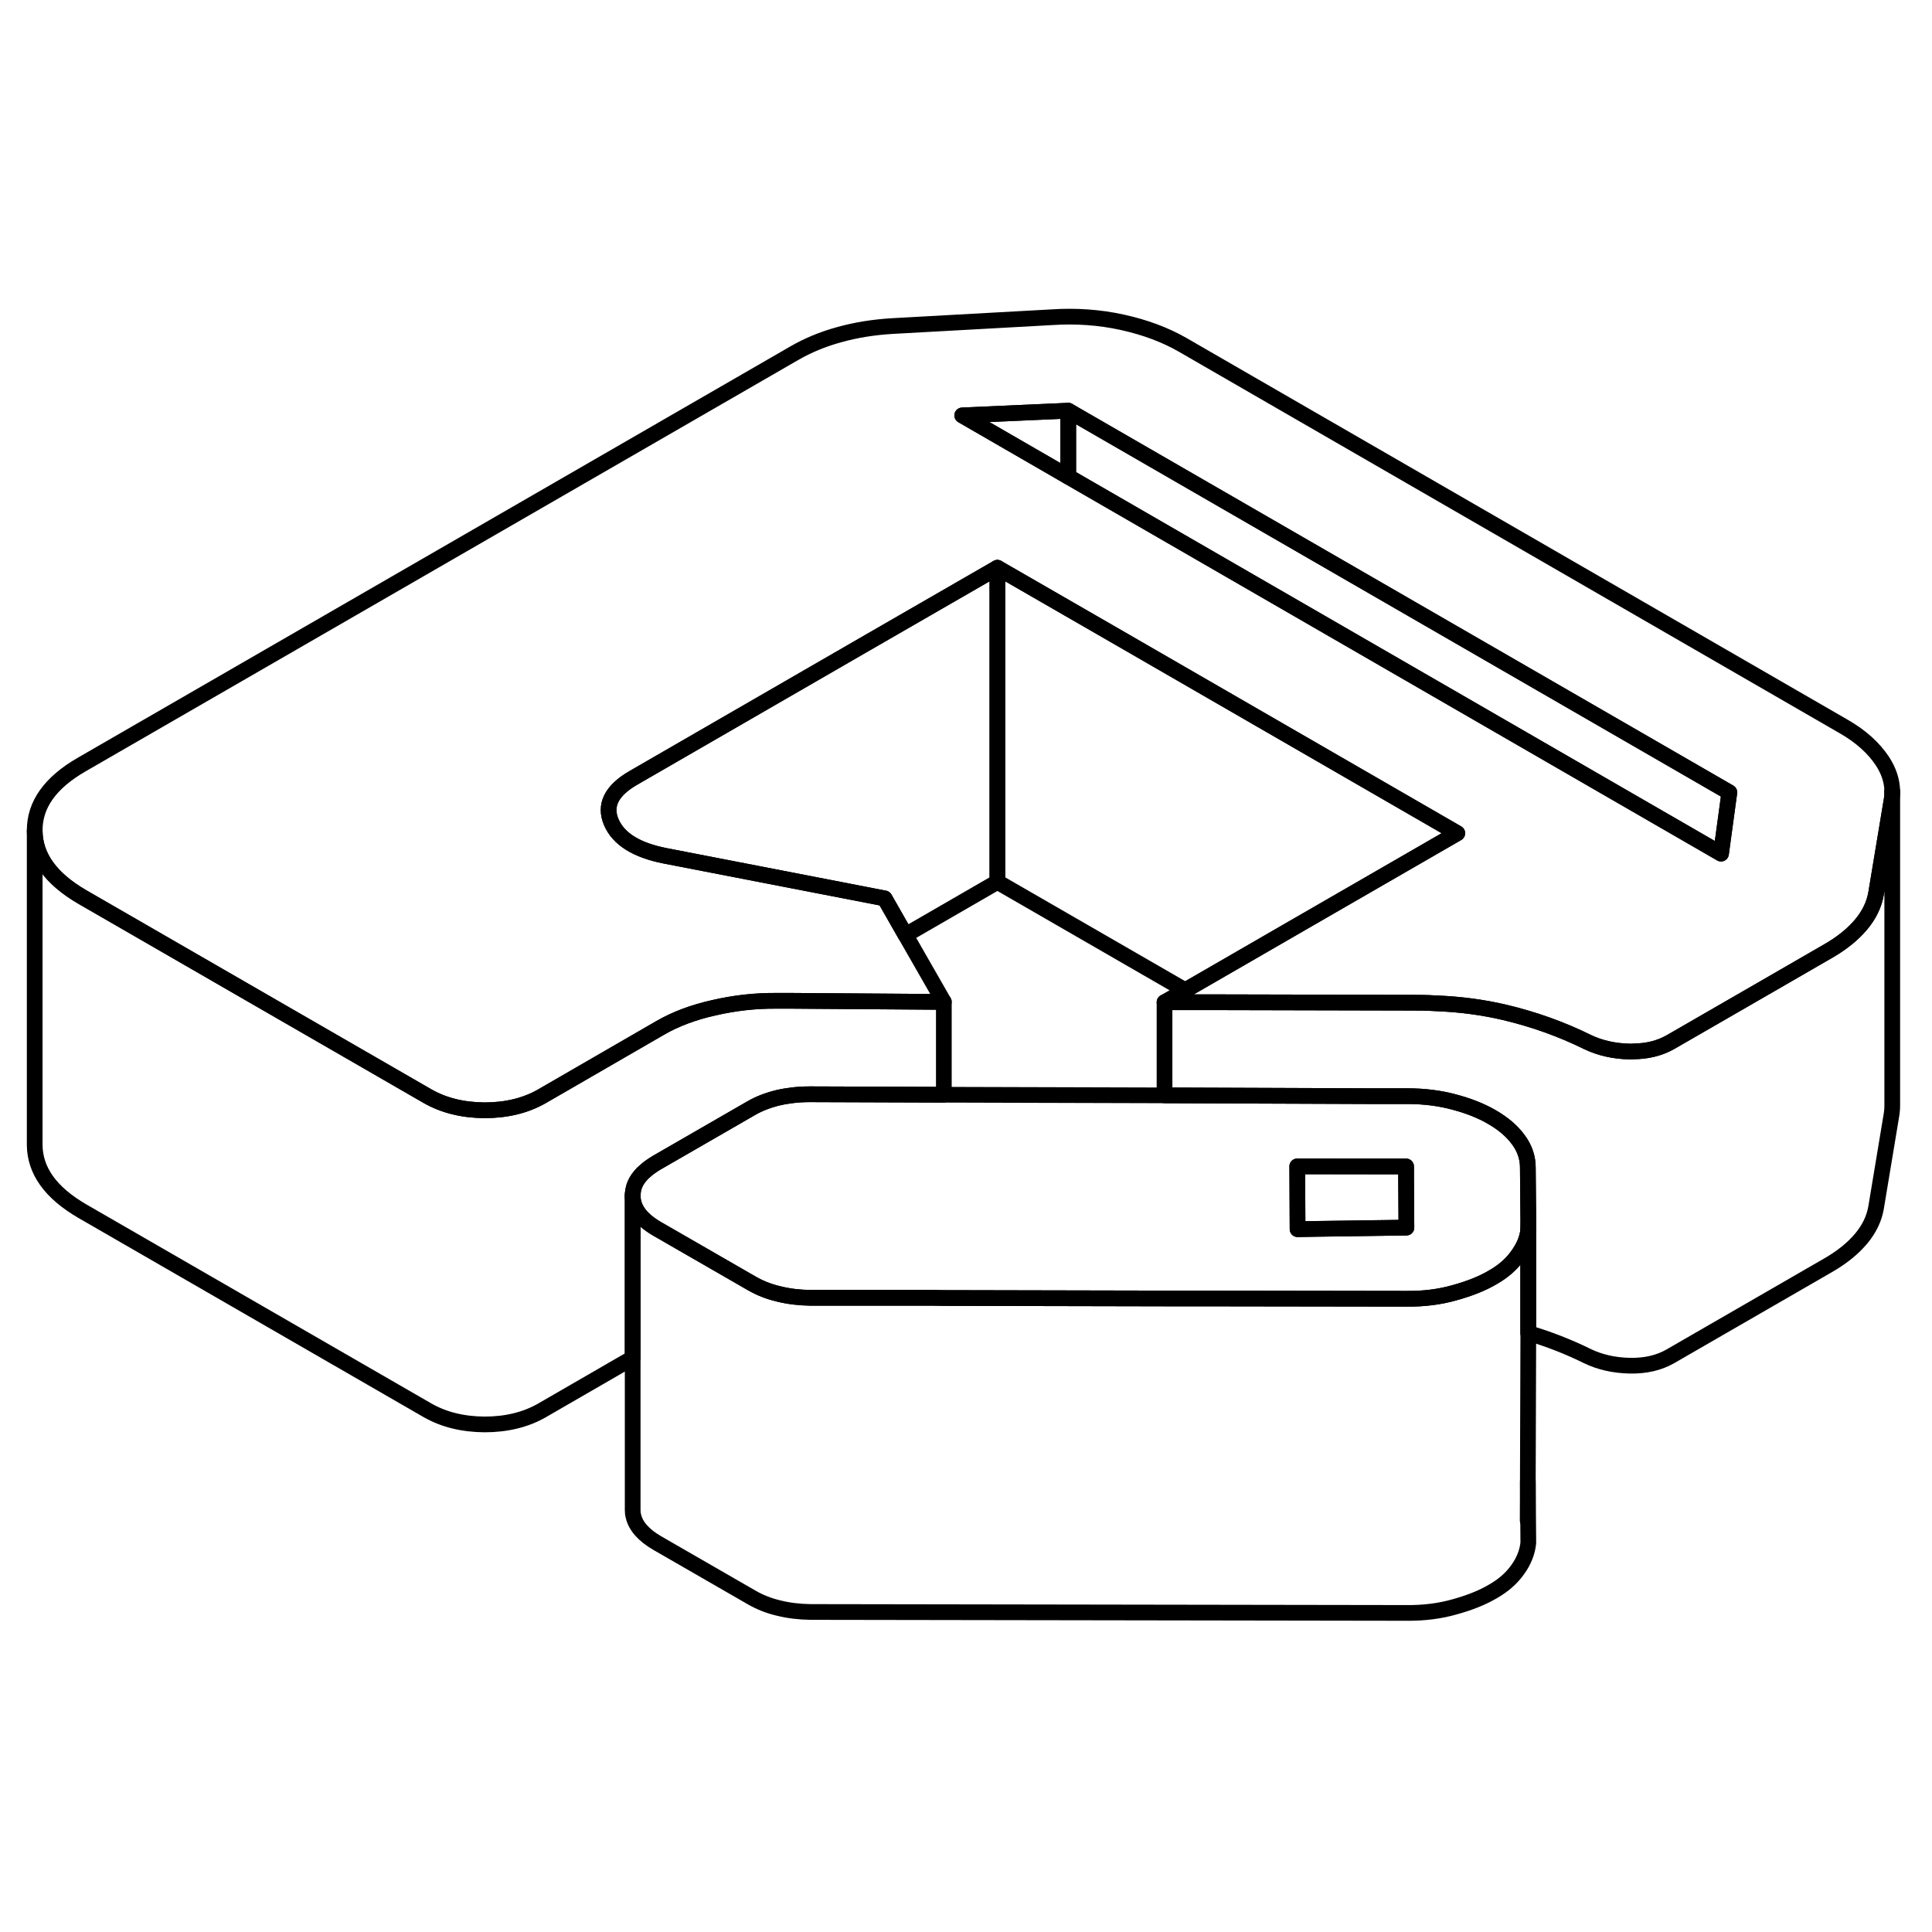 <svg width="24" height="24" viewBox="0 0 123 88" fill="none" xmlns="http://www.w3.org/2000/svg" stroke-width="1px" stroke-linecap="round" stroke-linejoin="round">
    <path d="M97.269 56.826C97.269 56.196 97.069 55.606 96.669 55.066C96.269 54.516 95.709 54.036 94.979 53.616C94.309 53.226 93.509 52.906 92.599 52.666C91.689 52.416 90.679 52.286 89.589 52.286H87.119L74.139 52.236L60.089 52.196L51.549 52.166C50.819 52.166 50.139 52.246 49.499 52.396C48.859 52.556 48.299 52.776 47.819 53.056L41.819 56.516C41.689 56.596 41.569 56.666 41.449 56.756C41.269 56.876 41.119 57.006 40.979 57.136C40.929 57.176 40.879 57.226 40.839 57.276C40.789 57.336 40.739 57.386 40.699 57.446C40.649 57.496 40.609 57.556 40.579 57.616C40.529 57.686 40.479 57.766 40.449 57.846C40.419 57.906 40.399 57.956 40.379 58.016C40.359 58.076 40.339 58.146 40.329 58.206C40.309 58.266 40.299 58.336 40.299 58.396C40.289 58.416 40.289 58.436 40.289 58.446V58.786C40.349 59.516 40.869 60.176 41.839 60.736L47.879 64.216C48.369 64.496 48.929 64.726 49.569 64.876C50.209 65.036 50.889 65.116 51.619 65.126H59.429L60.089 65.136L74.139 65.166H76.119L89.569 65.186C90.659 65.196 91.679 65.066 92.619 64.796C93.559 64.536 94.369 64.216 95.029 63.826C95.699 63.446 96.229 62.986 96.619 62.436C97.009 61.896 97.239 61.376 97.299 60.776V60.176L97.269 56.826ZM83.779 60.736L82.609 60.756L82.589 56.756H89.519V57.426L89.539 60.656L83.779 60.736Z" stroke="currentColor" stroke-linejoin="round"/>
    <path d="M89.539 60.656L83.779 60.736L82.609 60.756L82.589 56.756L89.519 56.766V57.426L89.539 60.656Z" stroke="currentColor" stroke-linejoin="round"/>
    <path d="M40.289 58.466V58.786C40.289 58.786 40.279 58.676 40.279 58.626C40.279 58.576 40.279 58.526 40.289 58.466Z" stroke="currentColor" stroke-linejoin="round"/>
    <path d="M119.849 30.966C119.289 30.116 118.469 29.376 117.369 28.746L75.279 4.446C74.179 3.816 72.899 3.336 71.439 3.016C69.979 2.696 68.489 2.596 66.969 2.696L56.849 3.256C55.639 3.326 54.499 3.506 53.429 3.806C52.369 4.096 51.419 4.496 50.569 4.986L5.199 31.176C3.189 32.336 2.199 33.736 2.209 35.386C2.219 37.036 3.229 38.436 5.239 39.606L15.239 45.376L27.199 52.276C28.239 52.876 29.459 53.176 30.849 53.186C32.249 53.186 33.469 52.886 34.499 52.296L42.039 47.936C43.009 47.376 44.149 46.946 45.459 46.656C46.759 46.356 48.079 46.206 49.419 46.216H50.369L60.089 46.286L57.649 42.026L56.319 39.696L42.349 36.986C40.519 36.626 39.379 35.916 38.919 34.846C38.459 33.776 38.919 32.836 40.319 32.026L55.209 23.426L63.499 18.646L68.009 21.246L70.889 22.906L92.779 35.546L86.369 39.246L82.729 41.346L75.459 45.546L74.139 46.306H76.779L89.649 46.336C90.259 46.336 90.849 46.336 91.429 46.376C92.999 46.436 94.449 46.636 95.809 46.956C97.659 47.396 99.419 48.026 101.059 48.836C101.849 49.216 102.749 49.426 103.759 49.446C103.849 49.446 103.929 49.446 104.019 49.436C104.909 49.426 105.679 49.226 106.349 48.846L111.949 45.616L116.449 43.016C117.289 42.526 117.969 41.976 118.489 41.356C118.999 40.746 119.319 40.086 119.439 39.386L120.409 33.546C120.449 33.336 120.469 33.126 120.469 32.916V32.876C120.459 32.226 120.259 31.596 119.849 30.966ZM109.569 36.846L68.009 12.846L61.259 8.946L68.009 8.646L110.099 32.946L109.569 36.846Z" stroke="currentColor" stroke-linejoin="round"/>
    <path d="M68.009 8.646V12.846L61.259 8.946L68.009 8.646Z" stroke="currentColor" stroke-linejoin="round"/>
    <path d="M110.099 32.946L109.569 36.846L68.009 12.846V8.646L110.099 32.946Z" stroke="currentColor" stroke-linejoin="round"/>
    <path d="M120.469 32.916V52.876C120.469 53.096 120.449 53.326 120.409 53.546L119.439 59.386C119.319 60.086 118.999 60.746 118.489 61.356C117.969 61.976 117.289 62.526 116.449 63.016L106.349 68.846C105.619 69.266 104.759 69.466 103.759 69.446C102.749 69.426 101.849 69.216 101.059 68.836C99.869 68.246 98.609 67.756 97.299 67.366H97.289V60.776L97.299 60.176L97.269 56.826C97.269 56.196 97.069 55.606 96.669 55.066C96.269 54.516 95.709 54.036 94.979 53.616C94.309 53.226 93.509 52.906 92.599 52.666C91.689 52.416 90.679 52.286 89.589 52.286H87.119L74.139 52.236V46.306H76.779L89.649 46.336C90.259 46.336 90.849 46.336 91.429 46.376C92.999 46.436 94.449 46.636 95.809 46.956C97.659 47.396 99.419 48.026 101.059 48.836C101.849 49.216 102.749 49.426 103.759 49.446C103.849 49.446 103.929 49.446 104.019 49.436C104.909 49.426 105.679 49.226 106.349 48.846L111.949 45.616L116.449 43.016C117.289 42.526 117.969 41.976 118.489 41.356C118.999 40.746 119.319 40.086 119.439 39.386L120.409 33.546C120.449 33.336 120.469 33.126 120.469 32.916Z" stroke="currentColor" stroke-linejoin="round"/>
    <path d="M63.499 18.646V38.646L57.649 42.026L56.319 39.696L42.349 36.986C40.519 36.626 39.379 35.916 38.919 34.846C38.459 33.776 38.919 32.836 40.319 32.026L55.209 23.426L63.499 18.646Z" stroke="currentColor" stroke-linejoin="round"/>
    <path d="M92.779 35.546L86.369 39.246L82.729 41.346L75.459 45.546L63.499 38.646V18.646L68.009 21.246L70.889 22.906L92.779 35.546Z" stroke="currentColor" stroke-linejoin="round"/>
    <path d="M60.089 46.286V52.196L51.549 52.166C50.819 52.166 50.139 52.246 49.499 52.396C48.859 52.556 48.299 52.776 47.819 53.056L41.819 56.516C41.689 56.596 41.569 56.666 41.449 56.756C41.269 56.876 41.119 57.006 40.979 57.136C40.929 57.176 40.879 57.226 40.839 57.276C40.789 57.336 40.739 57.386 40.699 57.446C40.649 57.496 40.609 57.556 40.579 57.616C40.529 57.686 40.479 57.766 40.449 57.846C40.419 57.906 40.399 57.956 40.379 58.016C40.359 58.076 40.339 58.146 40.329 58.206C40.309 58.266 40.299 58.336 40.299 58.396C40.289 58.416 40.289 58.436 40.289 58.446V58.466C40.279 58.526 40.279 58.576 40.279 58.626V68.956L34.499 72.296C33.469 72.886 32.249 73.186 30.849 73.186C29.459 73.176 28.239 72.876 27.199 72.276L5.239 59.606C3.229 58.436 2.219 57.036 2.209 55.386V35.386C2.219 37.036 3.229 38.436 5.239 39.606L15.239 45.376L27.199 52.276C28.239 52.876 29.459 53.176 30.849 53.186C32.249 53.186 33.469 52.886 34.499 52.296L42.039 47.936C43.009 47.376 44.149 46.946 45.459 46.656C46.759 46.356 48.079 46.206 49.419 46.216H50.369L60.089 46.286Z" stroke="currentColor" stroke-linejoin="round"/>
    <path d="M97.269 76.826L97.259 79.296" stroke="currentColor" stroke-linejoin="round"/>
    <path d="M97.269 76.826L97.299 80.726C97.239 81.326 97.009 81.896 96.619 82.436C96.229 82.986 95.699 83.446 95.029 83.826C94.369 84.216 93.559 84.536 92.619 84.796C91.679 85.066 90.659 85.196 89.569 85.186L51.619 85.126C50.889 85.116 50.209 85.036 49.569 84.876C48.929 84.726 48.369 84.496 47.879 84.216L41.839 80.736C40.979 80.236 40.479 79.666 40.329 79.036C40.289 78.896 40.279 78.766 40.279 78.626V58.626C40.279 58.626 40.279 58.736 40.289 58.786C40.349 59.516 40.869 60.176 41.839 60.736L47.879 64.216C48.369 64.496 48.929 64.726 49.569 64.876C50.209 65.036 50.889 65.116 51.619 65.126H59.429L60.089 65.136L74.139 65.166H76.119L89.569 65.186C90.659 65.196 91.679 65.066 92.619 64.796C93.559 64.536 94.369 64.216 95.029 63.826C95.699 63.446 96.229 62.986 96.619 62.436C97.009 61.896 97.239 61.376 97.299 60.776V67.366L97.269 76.776V76.826Z" stroke="currentColor" stroke-linejoin="round"/>
    <path d="M120.469 32.916V32.876" stroke="currentColor" stroke-linejoin="round"/>
</svg>